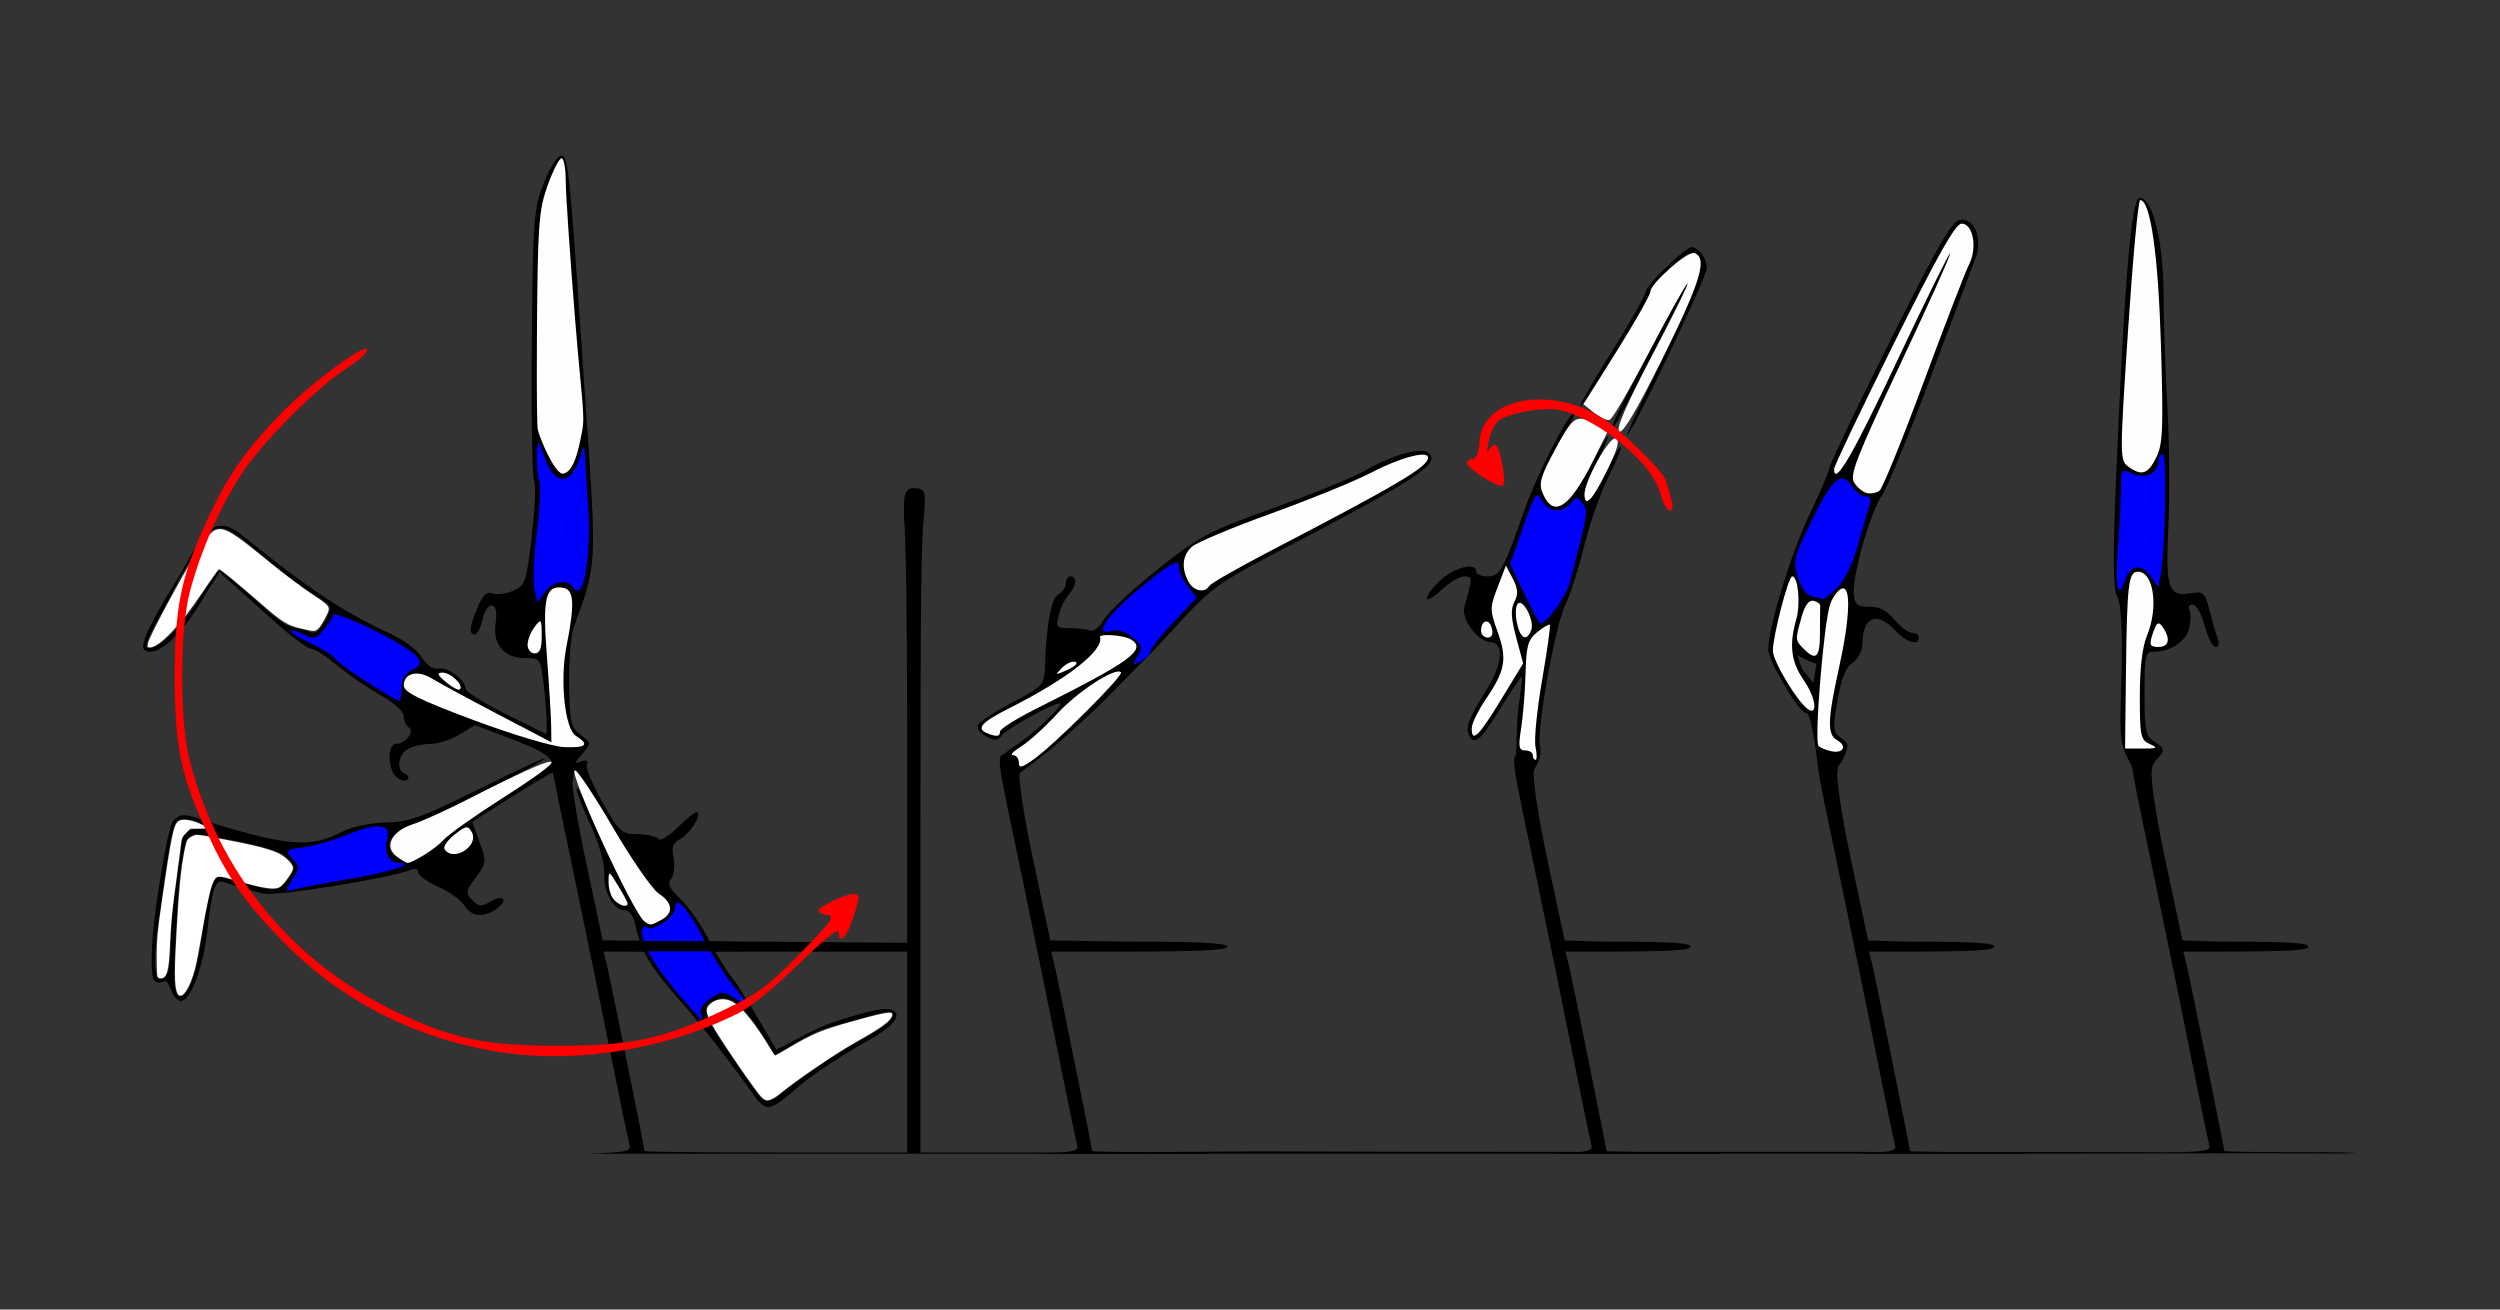 <?xml version="1.0" encoding="UTF-8" standalone="no"?>
<!-- Created with Inkscape (http://www.inkscape.org/) -->

<svg
   xmlns:dc="http://purl.org/dc/elements/1.1/"
   xmlns:cc="http://creativecommons.org/ns#"
   xmlns:rdf="http://www.w3.org/1999/02/22-rdf-syntax-ns#"
   xmlns:svg="http://www.w3.org/2000/svg"
   xmlns="http://www.w3.org/2000/svg"
   xmlns:sodipodi="http://sodipodi.sourceforge.net/DTD/sodipodi-0.dtd"
   xmlns:inkscape="http://www.inkscape.org/namespaces/inkscape"
   version="1.1"
   width="525"
   height="275"
   id="svg2"
   inkscape:version="0.91 r13725"
   sodipodi:docname="ub520202.svg">
  <rect width="100%" height="100%" fill="#333333" stroke="none"/>
  <sodipodi:namedview
     pagecolor="#bcbcbc"
     bordercolor="#666666"
     borderopacity="1"
     objecttolerance="10"
     gridtolerance="10"
     guidetolerance="10"
     inkscape:pageopacity="0"
     inkscape:pageshadow="2"
     inkscape:window-width="1569"
     inkscape:window-height="948"
     id="namedview11"
     showgrid="false"
     inkscape:zoom="2"
     inkscape:cx="302.05526"
     inkscape:cy="141.6184"
     inkscape:window-x="0"
     inkscape:window-y="0"
     inkscape:window-maximized="0"
     inkscape:current-layer="svg2" />
  <defs
     id="defs6" />
  <g
     id="g4384"
     transform="translate(-1.88292e-6,1.5e-6)">
    <path
       sodipodi:nodetypes="ccsccccsssssccscccccsccscccccssccc"
       inkscape:connector-curvature="0"
       id="path1307"
       d="m 191.987,102.506 c -1.952,0 -2.203,1.145 -2.158,5.639 0.443,6.572 0.666,21.504 0.666,45.242 l 0,44.598 -31.961,-0.246 -31.963,-0.246 -3.475,-16.295 c -2.117,-9.931 -3.272,-17.527 -2.961,-19.453 0.477,-2.949 0.339,-3.158 -2.07,-3.158 -3.055,0 -3.333,-2.653 2.801,26.719 2.369,11.344 5.777,28.008 7.574,37.031 1.798,9.023 3.482,17.128 3.742,18.012 0.42,1.426 -0.557,1.639 -8.691,1.912 l 0,0.018 c 0,0 87.136,0.006 174.197,0.006 154.528,0 173.747,-0.045 173.747,-0.147 0,-0.172 -19.242,-0.256 -173.713,-0.256 l -33.861,-0.096 c -1.217,0 -35.982,0.239 -35.982,0.239 l -34.578,0 0,-67.293 c 0,-47.139 0.102,-61.845 0.787,-66.92 0.025,-0.577 0.037,-1.091 0.08,-1.715 0.171,-2.479 0.086,-3.59 -2.18,-3.59 z m -65.246,97.33 31.877,0 31.877,0 0,21.094 0,21.094 -27.57,0 c -15.164,0 -27.57,-0.135 -27.57,-0.301 0,-0.599 -7.335,-36.799 -7.965,-39.309 z"
       style="fill:#000000" />
    <path
       inkscape:connector-curvature="0"
       style="fill:#000000"
       d="m 117.854,32.716 c -0.829,0 -2.392,2.457 -3.686,5.795 -2.107,5.441 -2.259,7.493 -2.486,33.561 -0.133,15.271 0.081,28.289 0.477,28.93 0.396,0.641 0.179,5.824 -0.482,11.518 -1.137,9.781 -1.352,10.417 -3.904,11.547 -1.485,0.657 -3.441,0.912 -4.346,0.564 -1.216,-0.467 -2.034,0.302 -3.139,2.945 -1.721,4.119 -1.876,5.641 -0.574,5.641 0.506,0 1.218,-1.35 1.58,-3 0.976,-4.444 3.531,-3.967 2.803,0.523 -0.736,4.533 1.711,7.477 6.213,7.477 3.12,0 3.222,0.14 3.836,5.25 0.347,2.888 0.634,6.486 0.639,7.994 l 0.01,2.742 -8.5,-4.217 c -4.675,-2.319 -8.5,-4.719 -8.5,-5.336 0,-1.855 -3.722,-4.635 -5.676,-4.238 -1.164,0.237 -2.454,-0.639 -3.564,-2.42 -1.02,-1.637 -4.018,-3.798 -7.244,-5.225 -3.026,-1.338 -8.093,-4.093 -11.26,-6.121 -9.172,-5.874 -16.612,-12.271 -20.242,-15.043 -2.269,-1.582 -4.146,-1.361 -5.547,-0.504 -1.255,0.982 -4.087,4.898 -5.912,8.643 l -1.061,1.738 c -6.385,10.456 -8.106,14.258 -6.838,15.113 2.129,1.437 6.879,-2.419 10.951,-8.891 0.898,-1.427 1.686,-2.741 2.312,-3.832 1.293,-1.89 2.111,-3.284 2.359,-3.717 3.037,2.708 8.099,7.238 11.521,10.312 3.521,3.163 6.988,5.75 7.705,5.75 0.718,0 3.182,1.569 5.477,3.486 2.295,1.917 6.387,4.73 9.094,6.25 2.863,1.608 4.921,3.471 4.922,4.455 5.59e-4,0.93 0.474,1.983 1.051,2.34 1.333,0.824 -0.705,3.469 -2.672,3.469 -1.898,0 -1.785,5.419 0.146,7.021 0.838,0.696 1.851,0.913 2.25,0.484 0.399,-0.429 0.164,-0.979 -0.523,-1.225 -1.924,-0.687 -1.481,-4.087 0.684,-5.246 1.064,-0.569 3.201,-1.037 4.75,-1.039 1.549,-0.002 4.264,-0.887 6.035,-1.967 l 3.221,-1.963 6.779,2.553 c 6.883,2.591 9.281,3.99 9.281,5.418 0,0.436 -4.664,3.766 -10.365,7.4 -5.701,3.634 -11.213,7.544 -12.248,8.688 -3.129,3.458 -7.106,5.097 -9.396,3.871 -3.78,-2.023 -2.187,-5.308 3.555,-7.334 4.531,-1.598 28.403,-13.623 27.092,-13.646 -0.475,-0.008 -6.883,2.991 -14.238,6.664 -11.485,5.735 -14.185,6.699 -19.135,6.828 -3.233,0.084 -7.215,0.907 -9.068,1.875 -6.597,3.444 -11.154,3.192 -27.352,-1.75 -0.128,-0.081 -0.217,-0.143 -0.377,-0.24 -2.672,-0.695 -4.415,-1.486 -5.918,-1.404 -0.902,0.049 -1.861,0.88 -2.246,1.617 -0.954,1.828 -3.414,16.87 -3.879,22.283 -0.349,3.434 -0.7,9.916 0.229,10.836 0.497,0.492 1.42,0.54 2.051,0.105 0.633,-0.436 1.266,1.66 1.787,2.631 0.519,0.967 1.344,1.661 1.836,1.543 1.786,-0.43 4.045,-5.846 5.029,-12.064 0.358,-2.261 0.562,-3.937 0.684,-5.27 0.91,-7.041 1.749,-8.132 2.961,-7.719 3.025,1.03 6.878,2.155 8.564,2.5 2.824,0.577 26.536,-3.245 30.686,-4.947 1.075,-0.441 1.75,-0.269 1.75,0.445 0,0.64 1.912,2.016 4.25,3.057 2.337,1.041 4.816,2.815 5.508,3.943 1.469,2.394 4.061,2.635 6.799,0.633 2.536,-1.854 1.261,-3.109 -1.443,-1.42 -1.757,1.097 -2.334,1.047 -3.705,-0.324 -1.499,-1.499 -1.446,-1.869 0.707,-4.781 2.246,-3.038 2.276,-3.313 0.799,-7.42 l -1.533,-4.266 8.195,-5.186 c 4.507,-2.852 8.471,-5.186 8.809,-5.186 0.054,0 0.105,0.708 0.154,1.719 0.3,-0.009 0.523,-0.033 0.859,-0.033 l 0.414,0 c 1.214,0 2.249,0.067 2.697,0.162 0.118,-1.899 0.287,-1.978 0.559,-2.25 0.299,-0.299 3.799,5.027 7.775,11.838 3.977,6.81 8.339,13.11 9.693,13.998 1.355,0.888 2.463,2.262 2.463,3.055 0,1.761 -3.362,3.698 -5.178,2.984 -1.261,-0.496 -8.737,-15.166 -12.363,-24.264 -0.941,-2.36 -1.904,-4.096 -2.143,-3.857 -0.239,0.239 0.991,3.519 2.732,7.291 2,4.332 3.126,8.302 3.059,10.779 -0.109,4.02 2.016,7.578 4.527,7.578 0.729,0 1.598,1.238 1.928,2.75 1.301,5.959 3.145,9.058 9.969,16.75 3.904,4.4 11.006,13.58 15.783,20.4 0.691,0.687 1.283,1.147 2.018,1.377 1.539,-0.043 2.863,-1.153 6.582,-4.316 3.674,-3.125 10.029,-7.023 12.656,-8.561 2.447,-1.32 5.444,-3.173 6.564,-4.223 2.327,-2.181 1.482,-3.799 -1.805,-3.455 -2.082,0.218 -7.262,1.707 -10.516,2.869 -3.85,1.379 -7.757,3.714 -11.557,5.629 -3.925,-6.797 -7.789,-13.222 -8.957,-14.619 -1.333,-1.594 -3.703,-5.419 -5.268,-8.5 -1.565,-3.081 -4.228,-6.916 -5.92,-8.521 -2.361,-2.24 -2.82,-3.229 -1.971,-4.252 0.608,-0.733 0.837,-2.673 0.51,-4.311 -0.462,-2.31 -0.157,-3.211 1.354,-4.02 2.059,-1.102 4.489,-4.837 3.676,-5.65 -0.265,-0.265 -2.08,1.117 -4.033,3.07 -1.953,1.953 -3.824,3.108 -4.158,2.566 -0.335,-0.541 -2.269,-0.997 -4.299,-1.014 -3.497,-0.028 -3.89,-0.379 -7.475,-6.691 -2.081,-3.664 -3.566,-7.228 -3.301,-7.92 0.319,-0.83 -0.095,-1.047 -1.217,-0.639 -1.435,0.522 -1.392,0.27 0.275,-1.627 1.973,-2.244 1.972,-2.249 -0.326,-3.982 -2.082,-1.57 -2.314,-2.59 -2.428,-10.729 -0.069,-4.946 0.37,-10.318 0.975,-11.938 4.755,-12.738 4.779,-13.081 2.854,-41.445 -3.797,-55.938 -3.946,-57.5 -5.488,-57.5 z M 46.034,110.943 c 1.354,-0.084 2.407,0.618 3.73,1.48 0.139,0.088 0.291,0.158 0.439,0.234 4.073,3.221 10.713,9.201 16.85,12.938 2.698,1.643 2.724,1.75 1.182,4.732 -1.162,2.246 -2.021,2.865 -3.26,2.342 -0.925,-0.391 -2.478,-0.796 -3.451,-0.898 -0.973,-0.103 -3.448,-1.766 -5.5,-3.697 -2.052,-1.931 -6.43,-5.661 -9.73,-8.291 l -0.287,0.039 c -0.004,-0.016 -0.011,-0.031 -0.264,0.037 0,0 -0.777,1.173 -1.623,2.482 -0.705,0.955 -1.746,2.489 -2.951,4.385 -3.553,5.591 -8.767,10.276 -10.291,9.248 -0.393,-0.265 0.612,-2.848 2.23,-5.74 1.619,-2.892 3.722,-6.865 4.674,-8.828 l 0.174,-0.357 c 0.009,-0.014 0.011,-0.019 0.02,-0.033 0.983,-1.667 5.342,-8.934 6.582,-9.703 0.539,-0.226 1.025,-0.341 1.477,-0.369 z m -7.484,61.021 0,0.043 c 1.022,-0.061 2.21,0.371 3.402,0.736 l 0,0.213 c 3.294,1.046 2.838,1.112 0.977,1.172 -1.156,-0.156 -2.131,-0.101 -2.771,0.104 -1.069,0.342 -1.669,1.325 -1.883,1.924 -0.907,8.071 -2.461,15.419 -2.469,23.254 0.005,4.915 -1.124,6.914 -2.678,5.963 -0.413,-0.253 -0.707,-3.243 -0.43,-6.682 0.103,-1.277 0.235,-2.559 0.457,-4.146 0.611,-3.709 2.476,-19.382 3.582,-21.424 0.417,-0.769 1.082,-1.113 1.812,-1.156 z m 2.59,3.252 c 0.395,-1.1e-4 1.224,0.063 1.824,0.133 1.499,0.278 2.445,0.517 4.139,0.809 6.743,1.159 11.54,2.518 12.75,3.613 2.382,2.155 2.4,2.658 0.184,5.395 -1.705,2.106 -2.05,2.432 -13.393,-0.98 -1.178,-0.354 -2.145,0.302 -3.164,6.443 -0.19,0.526 -0.739,3.621 -1.275,7.213 -1.004,6.725 -2.581,10.989 -4.207,11.381 -1.283,0.309 -1.659,-2.645 -1.242,-9.732 0.527,-7.657 0.463,-15.178 2.291,-22.82 0.171,-0.598 1.453,-1.453 2.094,-1.453 z m 110.623,34.445 c 2.888,-0.057 5.942,3.33 10.932,11.885 l -0.031,0.176 c 0,0 6.925,-4.425 10.096,-5.537 2.863,-0.979 4.545,-1.256 6.697,-1.92 3.992,-1.232 7.498,-2.015 7.791,-1.74 1.041,0.977 -0.805,2.747 -5.588,5.365 -0.919,0.503 -1.73,0.981 -2.463,1.43 -0.284,0.132 -0.575,0.273 -0.887,0.436 -2.864,1.496 -14.02,9.405 -15.303,10.73 -1.325,0.911 -2.739,0.886 -3.527,-0.252 -0.36,-0.518 -0.71,-1.023 -1.1,-1.574 -10.826,-15.321 -11.545,-16.86 -8.615,-18.428 0.672,-0.359 1.331,-0.557 1.998,-0.57 z"
       id="path1175" />
    <path
       inkscape:connector-curvature="0"
       style="opacity:1;fill:#ffffff;fill-opacity:1;stroke:#333333;stroke-width:0.641;stroke-linecap:butt;stroke-linejoin:miter;stroke-miterlimit:4;stroke-dasharray:none;stroke-dashoffset:0;stroke-opacity:0"
       d="m 46.331,111.12 c -0.13,-0.009 -0.256,-0.009 -0.379,0.002 -1.527,0.131 -2.553,1.769 -4.475,4.664 -2.679,4.037 -9.986,17.552 -10.398,19.234 -0.192,0.784 -0.119,0.941 0.439,0.941 1.908,0 6.482,-4.807 10.938,-11.494 1.803,-2.706 3.4,-4.92 3.549,-4.92 0.323,0 3.183,2.341 8.439,6.91 4.965,4.316 5.854,4.866 9.041,5.598 2.55,0.586 2.666,0.584 3.336,-0.021 0.382,-0.345 1.096,-1.45 1.588,-2.455 1.091,-2.231 1.157,-2.128 -3.264,-5.072 -1.801,-1.199 -5.328,-3.845 -7.836,-5.879 -6.187,-5.016 -9.029,-7.372 -10.979,-7.508 z m -7.58,61.037 c -0.529,-0.004 -0.968,0.085 -1.256,0.273 -1.018,0.667 -1.56,3.277 -3.545,17.076 -0.861,5.985 -1.028,7.776 -1.043,11.123 -0.01,2.194 0.061,4.179 0.156,4.412 0.096,0.233 0.367,0.422 0.604,0.42 1.381,-0.012 1.778,-1.357 2.025,-6.871 0.233,-5.196 0.446,-7.353 1.43,-14.523 0.383,-2.793 0.773,-5.786 0.867,-6.65 0.151,-1.383 0.28,-1.681 1.074,-2.479 l 0.902,-0.906 2.145,-0.018 c 1.782,-0.014 2.041,-0.062 1.539,-0.285 -0.332,-0.148 -1.148,-0.513 -1.812,-0.814 -1.077,-0.488 -2.205,-0.752 -3.086,-0.758 z m 2.576,3.176 c -0.42,0.009 -0.592,0.121 -0.951,0.291 -1.059,0.503 -1.175,0.723 -1.652,3.123 -0.718,3.605 -1.108,7.544 -1.619,16.357 -0.498,8.582 -0.489,11.712 0.043,13.236 0.738,2.117 2.658,-0.414 3.848,-5.074 0.278,-1.089 0.882,-4.215 1.342,-6.949 0.996,-5.925 1.858,-9.862 2.418,-11.043 0.679,-1.431 0.979,-1.467 4.289,-0.506 6.412,1.861 8.725,2.203 9.807,1.445 0.872,-0.611 2.693,-3.224 2.693,-3.865 0,-0.894 -1.624,-2.509 -3.266,-3.248 -1.898,-0.854 -5.249,-1.708 -10.76,-2.74 -4.102,-0.769 -5.492,-1.042 -6.191,-1.027 z"
       id="path1293" />
    <path
       inkscape:connector-curvature="0"
       style="opacity:1;fill:#ffffff;fill-opacity:1;stroke:#333333;stroke-width:0.453;stroke-linecap:butt;stroke-linejoin:miter;stroke-miterlimit:4;stroke-dasharray:none;stroke-dashoffset:0;stroke-opacity:0"
       d="m 151.77,209.843 c -1.092,-0.007 -2.134,0.427 -2.904,1.262 -0.72,0.781 -0.593,1.695 0.541,3.871 1.451,2.784 9.334,14.318 10.564,15.457 0.395,0.366 0.874,0.664 1.062,0.664 0.673,0 1.672,-0.513 2.768,-1.42 3.472,-2.874 11.669,-8.433 16.104,-10.922 4.263,-2.393 6.586,-3.985 7.137,-4.891 1.043,-1.716 0.039,-1.634 -8.225,0.67 -6.169,1.72 -8.255,2.589 -13.105,5.459 -1.556,0.921 -2.88,1.674 -2.943,1.674 -0.064,0 -0.523,-0.681 -1.021,-1.512 -3.158,-5.268 -6.058,-8.824 -8.008,-9.818 -0.642,-0.328 -1.314,-0.49 -1.969,-0.494 z"
       id="path1304" />
    <path
       style="fill:#fefefe"
       d="m 135.293,193.451 c -2.304,-1.694 -15.783,-30.941 -14.598,-31.674 0.407,-0.252 3.987,5.104 7.956,11.9 3.969,6.797 8.324,13.084 9.679,13.972 2.957,1.938 3.166,4.121 0.529,5.532 -2.276,1.218 -2.276,1.218 -3.566,0.269 z"
       id="path1365"
       inkscape:connector-curvature="0" />
    <path
       style="fill:#fefefe"
       d="m 128.993,189.017 c -0.66,-0.66 -1.198,-2.348 -1.196,-3.75 0.004,-2.492 0.049,-2.476 2,0.724 1.098,1.801 1.996,3.488 1.996,3.75 0,0.892 -1.597,0.479 -2.8,-0.724 z"
       id="path1361"
       inkscape:connector-curvature="0" />
    <path
       style="fill:#fefefe"
       d="m 83.362,179.891 c -2.763,-2.02 -1.185,-5.319 3.229,-6.751 2.036,-0.66 7.302,-3.048 11.702,-5.306 20.351,-10.445 23.356,-10.52 7.134,-0.179 -5.701,3.634 -11.213,7.544 -12.248,8.688 -1.595,1.763 -6.476,4.875 -7.646,4.875 -0.197,0 -1.175,-0.597 -2.172,-1.326 z"
       id="path1347"
       inkscape:connector-curvature="0" />
    <path
       style="fill:#fefefe"
       d="m 93.343,178.297 c -0.313,-0.506 0.645,-1.874 2.128,-3.041 2.4,-1.888 2.795,-1.946 3.589,-0.528 1.643,2.935 -3.95,6.427 -5.717,3.569 z"
       id="path1345"
       inkscape:connector-curvature="0" />
    <path
       style="fill:#fefefe"
       d="m 99.493,151.238 c -11.437,-4.274 -14.7,-5.891 -14.7,-7.289 0,-2.6 2.907,-3.319 5.907,-1.461 1.426,0.884 7.656,4.259 13.843,7.5 l 11.25,5.894 -0.051,-3.583 c -0.028,-1.971 -0.433,-8.533 -0.899,-14.583 -0.93,-12.057 -0.3,-14.819 3.268,-14.311 2.461,0.35 2.657,3.187 0.853,12.311 -1.425,7.203 -0.354,17.368 1.983,18.827 2.922,1.825 2.185,2.533 -2.453,2.353 -2.395,-0.093 -10.813,-2.6 -19,-5.659 z"
       id="path1333"
       inkscape:connector-curvature="0" />
    <path
       style="fill:#fefefe"
       d="m 93.685,143.275 c -1.85,-1.541 -2.023,-1.999 -0.764,-2.025 1.713,-0.035 4.514,2.658 3.657,3.516 -0.275,0.275 -1.577,-0.395 -2.893,-1.491 z"
       id="path1327"
       inkscape:connector-curvature="0" />
    <path
       style="fill:#fefefe"
       d="m 110.793,135.408 c 0,-0.995 0.661,-2.682 1.468,-3.75 1.376,-1.819 1.47,-1.705 1.5,1.809 0.023,2.681 -0.396,3.75 -1.468,3.75 -0.825,0 -1.5,-0.814 -1.5,-1.809 z"
       id="path1321"
       inkscape:connector-curvature="0" />
    <path
       sodipodi:nodetypes="cccscsccc"
       style="fill:#fefefe"
       d="m 112.926,90.188 c -0.121,-0.55 -0.264,-5.946 -0.169,-19.971 0.156,-22.985 0.377,-26.067 2.239,-31.25 1.136,-3.163 2.455,-5.75 2.932,-5.75 0.476,0 0.869,2.138 0.872,4.75 0.003,2.612 0.896,15.775 1.984,29.25 1.364,16.895 2.127,19.835 1.461,23.34 -0.855,4.5 -1.756,8.326 -3.891,8.908 -1.75,0.443 -5.105,-7.671 -5.427,-9.277 z"
       id="path2997-0"
       inkscape:connector-curvature="0" />
    <path
       style="fill:#0000fe"
       d="m 142.634,208.957 c -4.874,-5.645 -7.841,-10.659 -7.841,-13.25 0,-0.885 0.47,-1.318 1.044,-0.963 1.465,0.905 5.956,-2.241 5.956,-4.173 0,-2.734 2.847,0.402 5.98,6.586 1.549,3.058 4.212,7.309 5.918,9.447 3.754,4.705 3.842,5.143 0.602,3.021 -2.321,-1.521 -2.684,-1.517 -5.078,0.051 -1.515,0.992 -2.353,2.278 -2.031,3.115 0.865,2.254 0.284,1.764 -4.549,-3.834 z"
       id="path1391"
       inkscape:connector-curvature="0" />
    <path
       style="fill:#0000fe"
       d="m 61.301,184.846 c 1.639,-2.502 1.646,-2.803 0.092,-4.519 -1.585,-1.751 -1.472,-1.864 2.37,-2.379 2.218,-0.298 6.464,-1.549 9.435,-2.78 5.924,-2.455 9.095,-2.103 8.141,0.903 -0.809,2.549 0.332,5.146 2.261,5.146 4.391,0 -1.45,1.872 -10.772,3.453 -5.756,0.976 -11.099,2.018 -11.874,2.316 -1.054,0.404 -0.967,-0.136 0.346,-2.139 z"
       id="path1385"
       inkscape:connector-curvature="0" />
    <path
       style="fill:#0000fe"
       d="m 77.166,143.31 c -3.37,-2.138 -6.443,-4.398 -6.829,-5.022 -0.386,-0.624 -2.708,-2.078 -5.161,-3.231 -2.453,-1.153 -4.256,-2.3 -4.007,-2.549 0.249,-0.249 1.474,0.094 2.721,0.761 1.955,1.046 2.509,0.917 4.007,-0.932 0.956,-1.181 1.887,-2.594 2.07,-3.141 0.413,-1.239 15.874,6.413 17.558,8.689 1.033,1.396 0.871,1.848 -1,2.795 -1.501,0.76 -2.219,2.015 -2.193,3.833 0.022,1.487 -0.203,2.7 -0.5,2.695 -0.297,-0.005 -3.297,-1.759 -6.667,-3.897 z"
       id="path1381"
       inkscape:connector-curvature="0" />
    <path
       sodipodi:nodetypes="ssccsscsccs"
       style="fill:#0000fe"
       d="m 112.23,123.821 c -0.37,-1.476 -0.139,-6.933 0.515,-12.126 0.654,-5.193 0.879,-9.943 0.5,-10.555 -0.378,-0.612 -0.83,-6.737 -0.265,-7.923 0.565,-1.185 1.648,6.608 4.79,7.339 1.815,0.423 3.599,-2.341 4.42,-5.748 0.801,-3.327 0.652,3.758 1.156,9.13 1.098,11.712 -0.671,23.132 -2.999,19.365 -1.113,-1.801 -4.343,-1.227 -5.942,1.057 l -1.502,2.144 z"
       id="path2991-9"
       inkscape:connector-curvature="0" />
    <path
       style="fill:#fe0000;stroke-width:0.854"
       d="M 102.995,220.622 C 85.625,217.47 70.399,209.309 58.478,196.758 c -7.335,-7.721 -10.541,-12.369 -14.789,-21.433 -5.63,-12.015 -6.994,-18.497 -6.994,-33.255 0,-14.758 1.363,-21.24 6.994,-33.255 4.248,-9.064 7.454,-13.711 14.789,-21.433 6.183,-6.509 18.618,-15.772 18.615,-13.867 -8.39e-4,0.615 -1.825,2.265 -4.055,3.667 -6.149,3.867 -17.45,15.117 -22.004,21.904 -4.625,6.893 -8.821,16.337 -11.134,25.058 -2.223,8.379 -2.223,27.474 0,35.853 6.244,23.541 21.52,42.077 43.231,52.456 12.011,5.742 18.741,7.155 34.084,7.155 15.629,0 22.113,-1.409 34.999,-7.608 7.036,-3.384 9.124,-4.937 15.775,-11.733 6.662,-6.807 7.416,-7.868 5.762,-8.105 -1.047,-0.15 -1.903,-0.559 -1.903,-0.909 0,-0.805 5.616,-3.513 7.285,-3.513 1.574,0 1.564,0.486 -0.109,5.397 -1.348,3.958 -2.907,5.327 -2.907,2.553 0,-0.892 -3.169,1.666 -8.323,6.718 -4.728,4.634 -10.167,9.083 -12.591,10.298 -15.979,8.008 -35.442,10.959 -52.207,7.917 z"
       id="path1291"
       inkscape:connector-curvature="0" />
    <path
       style="fill:#000000"
       d="m 211.057,158.531 c -2.016,-0.106 -1.558,1.075 3.809,26.775 2.369,11.344 5.777,28.008 7.574,37.031 1.798,9.023 3.482,17.128 3.742,18.012 0.42,1.426 -0.557,1.639 -8.691,1.912 l 0,0.018 36.07,0 0,-0.262 c -13.519,-0.019 -24.207,-0.141 -24.207,-0.293 0,-0.599 -7.335,-36.799 -7.965,-39.309 l -0.648,-2.578 15.877,0 c 15.238,0 21.119,-0.308 21.119,-1.045 0,-0.737 -5.69,-1.053 -21.203,-1.053 l -15.963,-0.246 -3.475,-16.295 c -2.117,-9.931 -3.272,-17.527 -2.961,-19.453 0.477,-2.949 0.339,-3.158 -2.07,-3.158 -0.382,0 -0.72,-0.042 -1.008,-0.057 z"
       id="path1425"
       inkscape:connector-curvature="0"
       sodipodi:nodetypes="csccccccsccczccccsc" />
    <path
       sodipodi:nodetypes="csccccccsccczccccscc"
       inkscape:connector-curvature="0"
       id="path1619"
       d="m 319.057,158.531 c -2.016,-0.106 -1.558,1.075 3.809,26.775 2.369,11.344 5.777,28.008 7.574,37.031 1.798,9.023 3.482,17.128 3.742,18.012 0.42,1.426 -0.557,1.639 -8.691,1.912 l 0,0.018 36.07,0 0,-0.262 c -13.519,-0.019 -24.207,-0.141 -24.207,-0.293 0,-0.599 -7.335,-36.799 -7.965,-39.309 l -0.648,-2.578 7.392,0 c 15.238,0 18.909,-0.308 18.909,-1.045 0,-0.737 -3.48,-1.053 -18.993,-1.053 l -7.478,-0.246 -3.475,-16.295 c -2.117,-9.931 -3.272,-17.527 -2.961,-19.453 0.477,-2.949 0.339,-3.158 -2.07,-3.158 -0.382,0 -0.72,-0.042 -1.008,-0.057 z"
       style="fill:#000000" />
    <path
       style="fill:#000000"
       d="m 382.807,158.531 c -2.016,-0.106 -1.558,1.075 3.809,26.775 2.369,11.344 5.777,28.008 7.574,37.031 1.798,9.023 3.482,17.128 3.742,18.012 0.42,1.426 -0.557,1.639 -8.691,1.912 l 0,0.018 36.07,-0.033 0,-0.262 c -13.519,-0.019 -24.207,-0.107 -24.207,-0.26 0,-0.599 -7.335,-36.799 -7.965,-39.309 l -0.648,-2.578 7.392,0 c 15.238,0 18.909,-0.308 18.909,-1.045 0,-0.737 -3.48,-1.053 -18.993,-1.053 l -7.478,-0.246 -3.475,-16.295 c -2.117,-9.931 -3.272,-17.527 -2.961,-19.453 0.477,-2.949 0.339,-3.158 -2.07,-3.158 -0.382,0 -0.72,-0.042 -1.008,-0.057 z"
       id="path3930"
       inkscape:connector-curvature="0"
       sodipodi:nodetypes="csccccccsccczccccscc" />
    <path
       sodipodi:nodetypes="cscssccssssccssssssssscc"
       style="fill:#000000"
       d="m 449.318,41.527 c -1.71,0 -3.177,17.145 -4.841,56.603 -0.816,19.353 -0.783,25.484 0.143,27.164 0.82,1.488 1.102,6.545 0.901,16.088 -0.227,10.747 -0.591,12.85 0.625,16.431 0.2,0.59 1.811,3.396 1.964,4.224 l 3.54,0 c 0.194,-1.754 1.364,-2.602 1.651,-2.948 1.323,-1.594 1.25,-1.914 -0.741,-3.235 -2.011,-1.335 -2.209,-2.252 -2.209,-10.235 0,-8.041 0.161,-8.77 1.929,-8.77 3.614,0 6.85,-2.185 7.48,-5.051 0.338,-1.542 0.335,-3.26 -0.01,-3.816 -0.344,-0.557 -0.024,-1.011 0.71,-1.011 0.748,0 1.858,1.956 2.523,4.445 0.654,2.445 1.683,4.445 2.286,4.445 0.608,0 0.823,-0.717 0.48,-1.609 -0.34,-0.885 -1.102,-3.531 -1.694,-5.88 -0.978,-3.885 -1.313,-4.231 -3.687,-3.812 -5.03,0.886 -5.638,-0.793 -5.018,-13.887 0.309,-6.519 0.222,-17.854 -0.195,-25.189 -0.416,-7.334 -0.781,-18.002 -0.81,-23.707 -0.057,-11.178 -2.309,-20.25 -5.03,-20.25 z"
       id="path4053"
       inkscape:connector-curvature="0" />
    <path
       id="path4051"
       d="m 412.193,46.125 c -0.18,-0.01 -0.366,-0.003 -0.557,0.025 -1.75,0.255 -4.571,5.134 -14.75,25.504 -6.923,13.854 -12.615,25.753 -12.65,26.443 -0.036,0.69 -1.88,5.037 -4.096,9.658 -3.987,8.314 -8.812,24.021 -8.812,28.686 0,2.301 6.483,13.248 7.846,13.248 0.943,0 1.559,3.482 2.715,11.729 0.53,3.315 3.615,0.619 3.615,0.619 0.182,-1.002 1.057,-1.671 1.311,-2.205 1.578,-3.326 1.571,-3.555 -0.197,-4.848 -1.701,-1.244 -1.765,-1.901 -0.742,-7.875 0.792,-4.626 1.71,-6.934 3.162,-7.951 1.125,-0.788 2.047,-2.483 2.047,-3.766 0,-5.868 2.995,-7.162 6.916,-2.988 2.354,2.506 4.938,3.28 4.938,1.48 0,-0.543 -0.626,-0.988 -1.393,-0.988 -0.767,0 -2.443,-1.246 -3.727,-2.771 -1.629,-1.936 -3.222,-2.756 -5.275,-2.717 -2.481,0.048 -2.987,-0.363 -3.248,-2.623 -0.415,-3.595 3.517,-17.39 5.924,-20.783 1.061,-1.495 5.643,-12.606 10.18,-24.693 4.537,-12.087 8.771,-23.31 9.41,-24.939 1.519,-3.873 0.079,-8.097 -2.615,-8.244 z m -34.684,91.475 c 0,0 2.653,1.547 3.979,1.768 l -0.707,4.111 c 0,0 -0.973,-1.414 -1.812,-2.254 -0.84,-0.84 -1.459,-3.625 -1.459,-3.625 z"
       style="fill:#000000"
       inkscape:connector-curvature="0" />
    <path
       style="fill:#000000"
       d="m 355.253,51.899 c -1.339,0 -9.658,8.058 -9.658,9.355 0,0.66 -3.112,6.167 -6.915,12.237 -3.803,6.07 -6.913,11.364 -6.913,11.763 0.002,1.182 10.64,-15.633 13.445,-21.253 2.704,-5.417 8.637,-11.486 10.599,-10.843 2.798,0.918 1.346,5.879 -6.235,21.299 -4.364,8.876 -7.9,16.432 -7.86,16.792 0.172,1.525 16.719,-33.027 16.719,-34.91 0,-2.091 -1.685,-4.441 -3.183,-4.441 z"
       id="path4049"
       inkscape:connector-curvature="0" />
    <path
       style="fill:#000000"
       d="m 354.449,59.33 c -0.824,0.509 -15.768,28.79 -15.768,29.84 0,0.327 0.175,0.408 0.39,0.181 1.028,-1.084 16.07,-30.449 15.378,-30.021 z"
       id="path4047"
       inkscape:connector-curvature="0" />
    <path
       style="fill:#000000"
       d="m 330.45,86.859 c -1.172,0.022 -7.688,12.772 -10.349,20.356 -4.403,12.549 -5.12,13.829 -7.756,13.829 -1.271,0 -2.311,-0.445 -2.311,-0.988 0,-2.156 -4.933,-0.843 -7.871,2.095 -3.788,3.788 -3.069,5.219 0.774,1.538 1.518,-1.454 3.564,-2.645 4.543,-2.645 1.811,0 1.811,0.087 0.033,6.457 -0.708,2.537 2.935,7.372 5.556,7.372 2.727,0 2.466,4.462 -0.548,9.384 -4.108,6.709 -4.742,8.216 -4.129,9.814 1.049,2.734 2.367,1.686 6.697,-5.331 2.334,-3.782 4.353,-6.766 4.487,-6.631 0.135,0.135 -0.192,3.118 -0.725,6.629 -0.216,1.422 -0.405,6.267 -0.556,13.298 l 3.766,0 c 0.122,-0.425 0.253,-0.747 0.401,-0.974 0.877,-1.338 1.296,-3.236 0.951,-4.322 -0.875,-2.757 3.159,-25.383 5.286,-29.651 0.98,-1.967 2.752,-7.507 3.938,-12.311 1.185,-4.804 3.503,-11.406 5.151,-14.67 1.648,-3.264 2.825,-6.108 2.614,-6.318 -0.21,-0.21 -1.655,2.28 -3.21,5.533 -2.762,5.779 -4.439,7.442 -4.439,4.401 0,-0.833 1.111,-3.708 2.469,-6.388 1.358,-2.68 2.447,-5.221 2.421,-5.647 -0.026,-0.426 -1.41,1.893 -3.075,5.153 -4.936,9.661 -8.247,11.916 -10.439,7.106 -1.184,-2.599 -0.176,-5.639 4.133,-12.465 1.462,-2.317 2.49,-4.38 2.284,-4.586 -0.026,-0.026 -0.059,-0.039 -0.096,-0.039 z"
       id="path4045"
       inkscape:connector-curvature="0" />
    <path
       sodipodi:nodetypes="cssssssssssssssssscccccssssscc"
       style="fill:#000000"
       d="m 298.222,94.686 c -2.651,0.026 -7.279,1.627 -11.689,4.206 -2.187,1.278 -10.718,4.756 -18.957,7.729 -14.036,5.064 -15.584,5.884 -24.554,13.025 -5.265,4.192 -10.292,8.89 -11.171,10.439 -0.906,1.597 -2.168,2.602 -2.913,2.321 -0.724,-0.272 -2.66,-0.496 -4.304,-0.496 -2.767,0 -2.941,-0.202 -2.313,-2.716 0.373,-1.494 1.311,-3.418 2.084,-4.275 1.628,-1.807 1.85,-3.874 0.417,-3.874 -0.543,0 -0.988,0.646 -0.988,1.433 0,0.788 -0.692,1.819 -1.538,2.292 -1.532,0.857 -2.555,6.224 -2.838,14.884 -0.139,4.257 -0.189,4.313 -6.963,7.902 -3.753,1.988 -6.987,4.14 -7.187,4.783 -0.2,0.642 0.628,1.699 1.841,2.348 1.79,0.958 2.408,0.903 3.28,-0.289 1.025,-1.402 10.573,-6.683 12.083,-6.683 1.379,0 -6.11,7.063 -9.544,9 l -2.684,2.039 0.24,3.35 3.482,0.354 6.245,-4.761 c 4.006,-3.354 9.759,-8.638 12.785,-11.743 3.026,-3.106 6.409,-6.536 7.518,-7.623 1.109,-1.087 4.794,-5.012 8.19,-8.722 5.227,-5.712 7.993,-7.693 18.043,-12.926 30.535,-15.901 35.638,-19.185 33.348,-21.475 -0.363,-0.363 -1.028,-0.53 -1.912,-0.521 z"
       id="path4043"
       inkscape:connector-curvature="0" />
    <path
       id="path4122"
       d="m 213.956,160.129 c 0,-0.852 -0.556,-1.551 -1.235,-1.553 -0.679,-0.002 0.099,-0.827 1.729,-1.833 1.63,-1.006 5.023,-4.08 7.54,-6.832 4.299,-4.699 12.268,-9.883 13.421,-8.73 0.629,0.629 -13.902,15.118 -18.312,18.258 -2.561,1.824 -3.143,1.951 -3.143,0.689 z"
       style="fill:#fefefe"
       inkscape:connector-curvature="0" />
    <path
       id="path4120"
       d="m 321.888,158.58 c 0,-0.543 -0.717,-0.988 -1.594,-0.988 -1.347,0 -1.479,-0.726 -0.85,-4.692 0.409,-2.581 0.824,-7.757 0.921,-11.502 0.151,-5.814 0.513,-7.082 2.471,-8.668 1.262,-1.022 2.443,-1.709 2.625,-1.527 0.182,0.182 -0.55,5.416 -1.627,11.631 -1.077,6.215 -1.698,12.523 -1.38,14.017 0.318,1.494 0.32,2.716 0.005,2.716 -0.314,0 -0.572,-0.445 -0.572,-0.988 z"
       style="fill:#fefefe"
       inkscape:connector-curvature="0" />
    <path
       id="path4118"
       d="m 384.664,157.779 c -1.087,-0.208 -2.33,-0.712 -2.763,-1.12 -0.971,-0.914 1.115,-26.213 2.462,-29.864 0.537,-1.455 1.602,-2.886 2.367,-3.179 2.038,-0.782 1.81,6.008 -0.563,16.74 -2.392,10.82 -2.471,13.909 -0.388,15.075 2.144,1.2 1.372,2.824 -1.116,2.347 z"
       style="fill:#fefefe"
       inkscape:connector-curvature="0" />
    <path
       id="path4114"
       d="m 446.457,140.849 c 0.214,-18.139 0.532,-20.793 2.485,-20.793 3.348,0 4.406,7.498 1.903,13.488 -0.954,2.283 -1.482,6.793 -1.482,12.659 0,8.353 0.176,9.191 2.109,10.054 1.808,0.807 1.586,0.941 -1.55,0.941 l -3.659,0 0.193,-16.348 z"
       style="fill:#fefefe"
       inkscape:connector-curvature="0" />
    <path
       id="path4112"
       d="m 207.288,153.975 c -2.382,-0.961 -1.183,-2.307 4.706,-5.28 12.234,-6.176 19.775,-12.082 19.017,-14.894 -0.215,-0.799 5.035,-0.42 6.471,0.468 3.426,2.117 0.062,4.582 -19.823,14.526 -4.21,2.106 -7.655,4.28 -7.655,4.831 0,1.065 -0.713,1.157 -2.716,0.349 z"
       style="fill:#fefefe"
       inkscape:connector-curvature="0" />
    <path
       id="path4110"
       d="m 309.065,152.9 c 0.01,-0.951 1.357,-3.704 2.993,-6.119 4.066,-6.001 4.486,-8.412 2.449,-14.075 -1.662,-4.622 -1.662,-5.049 -0.004,-9.392 l 1.738,-4.55 1.44,2.749 c 1.101,2.101 1.184,3.243 0.352,4.844 -0.821,1.579 -0.729,3.432 0.37,7.523 l 1.459,5.429 -4.664,7.66 c -4.689,7.7 -6.166,9.128 -6.133,5.931 z"
       style="fill:#fefefe"
       inkscape:connector-curvature="0" />
    <path
       id="path4108"
       d="m 379.66,148.923 c -2.205,-1.497 -7.344,-10.061 -7.352,-12.252 -0.011,-3.084 3.243,-15.627 4.055,-15.627 1.243,0 1.786,5.775 0.85,9.04 -1.542,5.376 -1.098,8.907 1.61,12.816 2.46,3.55 3.009,7.498 0.837,6.024 z"
       style="fill:#fefefe"
       inkscape:connector-curvature="0" />
    <path
       id="path4104"
       d="m 222.996,140.261 c 0.897,-0.917 2.17,-1.487 2.828,-1.268 0.658,0.219 -0.076,0.969 -1.632,1.667 -2.648,1.187 -2.724,1.161 -1.197,-0.399 z"
       style="fill:#fefefe"
       inkscape:connector-curvature="0" />
    <path
       id="path4102"
       d="m 378.808,136.284 c -1.836,-1.836 -1.836,-1.832 -0.496,-6.657 0.692,-2.491 1.543,-3.661 2.516,-3.457 0.809,0.169 1.447,0.641 1.419,1.048 -0.029,0.407 -0.052,2.963 -0.052,5.68 0,5.173 -0.8,5.973 -3.387,3.387 z"
       style="fill:#fefefe"
       inkscape:connector-curvature="0" />
    <path
       id="path4100"
       d="m 451.89,133.638 c 0.945,-3.073 1.389,-3.381 2.452,-1.7 1.508,2.384 1.079,3.923 -1.093,3.923 -1.662,0 -1.915,-0.414 -1.359,-2.223 z"
       style="fill:#fefefe"
       inkscape:connector-curvature="0" />
    <path
       id="path4094"
       d="m 311.023,132.462 c 0,-2.284 1.703,-2.691 2.265,-0.541 0.333,1.273 0.025,1.964 -0.875,1.964 -0.764,0 -1.389,-0.641 -1.389,-1.423 z"
       style="fill:#fefefe"
       inkscape:connector-curvature="0" />
    <path
       id="path4092"
       d="m 318.542,130.737 c -0.346,-1.732 -0.26,-3.519 0.193,-3.971 1.131,-1.131 3.556,3.657 2.822,5.571 -0.963,2.51 -2.338,1.78 -3.014,-1.6 z"
       style="fill:#fefefe"
       inkscape:connector-curvature="0" />
    <path
       id="path4090"
       d="m 249.551,122.097 c -1.518,-2.836 -1.244,-5.485 0.752,-7.292 0.976,-0.883 8.422,-4.006 16.545,-6.94 8.124,-2.934 17.438,-6.723 20.697,-8.421 6.428,-3.348 12.347,-4.949 12.347,-3.339 0,1.912 -6.256,5.611 -33.289,19.683 -6.628,3.45 -12.322,6.711 -12.653,7.247 -0.988,1.599 -3.308,1.105 -4.401,-0.937 z"
       style="fill:#fefefe"
       inkscape:connector-curvature="0" />
    <path
       id="path4086"
       d="m 324.058,103.79 c -0.943,-2.069 -0.659,-3.301 1.878,-8.149 4.299,-8.218 4.921,-8.702 8.672,-6.763 l 3.087,1.597 -3.075,6.148 c -4.984,9.963 -8.271,12.194 -10.561,7.168 z"
       style="fill:#fefefe"
       inkscape:connector-curvature="0" />
    <path
       id="path4084"
       d="m 332.754,103.78 c 0,-2.827 5.23,-12.196 6.529,-11.697 0.935,0.359 0.445,2.159 -1.854,6.822 -3.034,6.152 -4.675,7.864 -4.675,4.875 z"
       style="fill:#fefefe"
       inkscape:connector-curvature="0" />
    <path
       id="path4082"
       d="m 392.044,103.551 c -0.83,-0.191 -2.032,-1.184 -2.671,-2.207 -0.985,-1.576 0.485,-5.35 9.668,-24.82 5.956,-12.629 10.674,-23.116 10.485,-23.305 -0.189,-0.189 -5.194,9.957 -11.121,22.547 -9.359,19.879 -13.247,26.542 -13.247,22.702 0,-0.555 5.633,-12.372 12.519,-26.259 9.219,-18.595 12.974,-25.249 14.244,-25.249 2.439,0 3.37,5.045 1.581,8.571 -0.778,1.534 -5.069,12.658 -9.536,24.72 -4.467,12.062 -8.637,22.318 -9.267,22.79 -0.63,0.472 -1.825,0.702 -2.655,0.51 z"
       style="fill:#fefefe"
       inkscape:connector-curvature="0" />
    <path
       id="path4078"
       d="m 446.922,97.973 c -1.783,-1.304 -1.784,-2.069 -0.028,-28.646 0.992,-15.018 2.135,-27.306 2.539,-27.306 2.168,0 3.808,11.476 4.374,30.621 0.518,17.524 0.383,20.682 -1.007,23.46 -1.751,3.502 -3.072,3.922 -5.879,1.871 z"
       style="fill:#fefefe"
       inkscape:connector-curvature="0" />
    <path
       id="path2997"
       d="m 340.027,90.658 c -0.761,-0.494 1.544,-5.805 7.152,-16.475 4.552,-8.66 7.775,-15.245 7.162,-14.632 -0.612,0.612 -4.299,7.224 -8.191,14.693 -3.893,7.469 -7.543,13.734 -8.111,13.924 -0.568,0.189 -2.041,-0.471 -3.271,-1.467 l -2.238,-1.812 7.027,-11.217 c 3.865,-6.169 7.027,-11.762 7.027,-12.429 0,-1.705 7.793,-8.556 9.206,-8.092 2.851,0.935 1.387,5.854 -6.456,21.703 -5.398,10.908 -8.565,16.286 -9.306,15.805 z"
       style="fill:#fefefe"
       inkscape:connector-curvature="0" />
    <path
       id="path2993"
       d="m 348.579,103.339 c -1.643,-6.103 -12.762,-15.261 -20.9,-17.213 -3.347,-0.803 -11.535,0.718 -13.238,2.459 -0.722,0.739 -1.567,2.676 -1.878,4.306 -0.311,1.63 -0.303,2.408 0.017,1.729 0.32,-0.679 0.951,-1.235 1.401,-1.235 0.954,0 2.437,7.775 1.636,8.575 -0.717,0.717 -7.558,-3.542 -7.558,-4.705 0,-0.499 0.556,-0.909 1.235,-0.912 0.722,-0.003 1.31,-1.469 1.417,-3.534 0.536,-10.398 17.972,-12.162 28.627,-2.896 5.631,4.897 10.143,9.643 10.549,11.097 0.27,0.966 0.779,2.757 1.13,3.98 0.368,1.279 0.207,2.223 -0.377,2.223 -0.559,0 -1.486,-1.744 -2.06,-3.876 z"
       style="fill:#fe0000"
       inkscape:connector-curvature="0" />
    <path
       id="path4152"
       d="m 238.852,137.831 c 1.126,-1.847 0.997,-2.331 -1.08,-4.033 -1.398,-1.146 -3.109,-1.696 -4.198,-1.351 -4.61,1.463 -0.765,-3.81 7.53,-10.329 5.22,-4.102 6.437,-4.702 6.437,-3.175 0,1.036 0.849,2.931 1.887,4.213 l 1.887,2.33 -4.85,5.128 c -2.668,2.821 -4.85,5.584 -4.85,6.141 0,0.557 -0.909,1.499 -2.021,2.094 -1.875,1.004 -1.929,0.931 -0.741,-1.017 z"
       style="fill:#0000fe"
       inkscape:connector-curvature="0" />
    <path
       id="path4150"
       d="m 320.067,124.674 -2.952,-6.248 2.743,-7.772 c 2.509,-7.109 2.842,-7.588 3.903,-5.606 1.36,2.541 4.254,2.824 6.103,0.596 1.19,-1.434 1.407,-1.43 2.485,0.045 1.189,1.626 1.122,2.046 -2.62,16.445 -0.8,3.078 -4.855,8.789 -6.241,8.789 -0.258,0 -1.798,-2.812 -3.422,-6.248 z"
       style="fill:#0000fe"
       inkscape:connector-curvature="0" />
    <path
       id="path4148"
       d="m 380.696,125.316 c -1.276,-0.255 -2.405,-1.715 -3.139,-4.059 -1.067,-3.408 -0.867,-4.231 2.88,-11.902 4.396,-8.999 6.257,-10.591 8.475,-7.252 0.785,1.182 2.069,2.149 2.854,2.149 1.001,0 1.231,0.62 0.769,2.076 -0.362,1.142 -1.484,4.962 -2.493,8.49 -1.127,3.942 -2.822,7.329 -4.397,8.79 -1.41,1.307 -2.651,2.315 -2.759,2.241 -0.108,-0.074 -1.093,-0.314 -2.189,-0.533 z"
       style="fill:#0000fe"
       inkscape:connector-curvature="0" />
    <path
       id="path2991"
       d="m 444.771,114.965 c 0.353,-4.973 0.642,-10.742 0.642,-12.82 0,-3.66 0.077,-3.743 2.44,-2.666 2.681,1.221 5.462,-0.182 5.462,-2.757 0,-0.748 0.408,-1.361 0.907,-1.361 0.891,0 0.463,20.786 -0.527,25.578 l -0.488,2.365 -1.483,-2.118 c -1.977,-2.822 -4.171,-2.677 -5.322,0.352 -1.751,4.605 -2.273,2.498 -1.63,-6.572 z"
       style="fill:#0000fe"
       inkscape:connector-curvature="0" />
    <path
       sodipodi:nodetypes="cscccccccsccczccccscc"
       inkscape:connector-curvature="0"
       id="path4229"
       d="m 448.807,158.531 c -2.016,-0.106 -1.558,1.075 3.809,26.775 2.369,11.344 5.777,28.008 7.574,37.031 1.798,9.023 3.482,17.128 3.742,18.012 0.42,1.426 -0.755,1.441 -8.89,1.713 l -0.02,0.013 34.09,0.17 c 3.047,0 5.826,-0.131 5.826,-0.131 0,0 -2.756,-0.131 -5.822,-0.131 -13.519,-0.019 -22.012,-0.107 -22.012,-0.26 0,-0.599 -7.335,-36.799 -7.965,-39.309 l -0.648,-2.578 7.392,0 c 15.238,0 18.909,-0.308 18.909,-1.045 0,-0.737 -3.48,-1.053 -18.993,-1.053 l -7.478,-0.246 -3.475,-16.295 c -2.117,-9.931 -3.272,-17.527 -2.961,-19.453 0.477,-2.949 0.339,-3.158 -2.07,-3.158 -0.382,0 -0.72,-0.042 -1.008,-0.057 z"
       style="fill:#000000" />
    <path
       sodipodi:nodetypes="scccs"
       inkscape:connector-curvature="0"
       id="path4332"
       d="m 150.702,197.66 c 0,0 -10.378,-0.078 -18.827,-0.078 -5.22,0 0,2.199 0,2.199 l 23.644,0 c 0,0 -0.133,-2.121 -4.817,-2.121 z"
       style="color:#000000;clip-rule:nonzero;display:inline;overflow:visible;visibility:visible;opacity:1;isolation:auto;mix-blend-mode:normal;color-interpolation:sRGB;color-interpolation-filters:linearRGB;solid-color:#000000;solid-opacity:1;fill:#000000;fill-opacity:1;fill-rule:evenodd;stroke:none;stroke-width:3;stroke-linecap:round;stroke-linejoin:round;stroke-miterlimit:4;stroke-dasharray:none;stroke-dashoffset:0;stroke-opacity:1;color-rendering:auto;image-rendering:auto;shape-rendering:auto;text-rendering:auto;enable-background:accumulate" />
  </g>
</svg>
